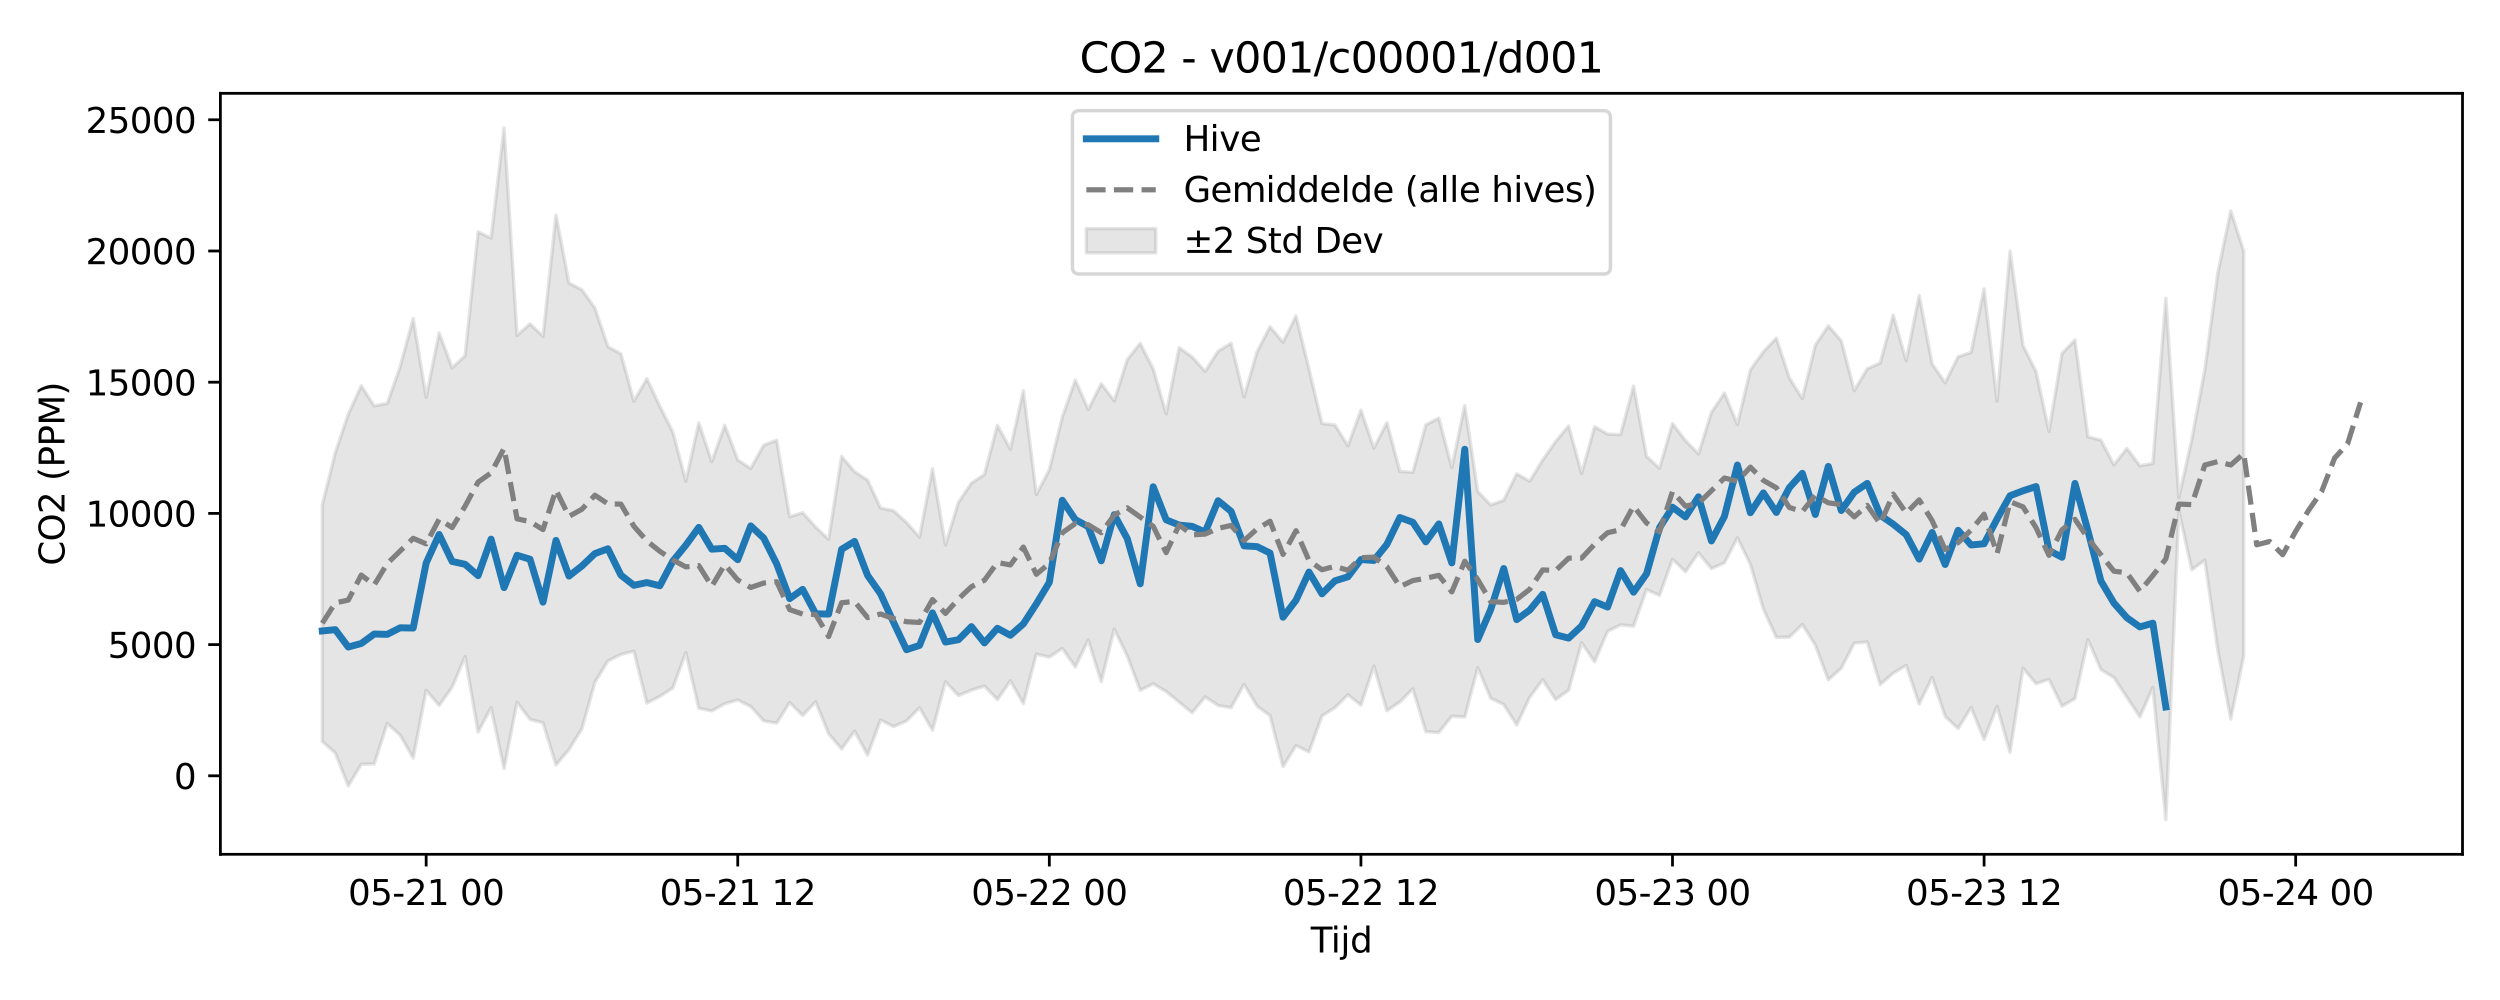 <?xml version="1.0" encoding="utf-8" standalone="no"?>
<!DOCTYPE svg PUBLIC "-//W3C//DTD SVG 1.1//EN"
  "http://www.w3.org/Graphics/SVG/1.1/DTD/svg11.dtd">
<svg xmlns:xlink="http://www.w3.org/1999/xlink" width="720pt" height="288pt" viewBox="0 0 720 288" xmlns="http://www.w3.org/2000/svg" version="1.1">
 <defs>
  <style type="text/css">*{stroke-linejoin: round; stroke-linecap: butt}</style>
 </defs>
 <g id="figure_1">
  <g id="patch_1">
   <path d="M 0 288 
L 720 288 
L 720 0 
L 0 0 
z
" style="fill: #ffffff"/>
  </g>
  <g id="axes_1">
   <g id="patch_2">
    <path d="M 63.47 246.04 
L 709.2 246.04 
L 709.2 26.88 
L 63.47 26.88 
z
" style="fill: #ffffff"/>
   </g>
   <g id="FillBetweenPolyCollection_1">
    <defs>
     <path id="m26545f956c" d="M 92.821 -142.582 
L 92.821 -74.431 
L 96.56 -71.145 
L 100.299 -61.652 
L 104.038 -67.884 
L 107.777 -67.979 
L 111.516 -79.606 
L 115.256 -76.286 
L 118.995 -69.664 
L 122.734 -89.159 
L 126.473 -84.851 
L 130.212 -90.054 
L 133.951 -98.899 
L 137.69 -77.145 
L 141.429 -84.16 
L 145.168 -66.659 
L 148.907 -85.756 
L 152.646 -80.799 
L 156.385 -79.826 
L 160.124 -67.703 
L 163.863 -72.093 
L 167.602 -78.157 
L 171.341 -91.5 
L 175.08 -97.639 
L 178.819 -99.522 
L 182.558 -100.439 
L 186.297 -85.517 
L 190.036 -87.449 
L 193.775 -89.864 
L 197.514 -100.043 
L 201.253 -84.02 
L 204.992 -83.253 
L 208.731 -85.324 
L 212.47 -86.401 
L 216.209 -84.531 
L 219.948 -80.368 
L 223.687 -79.735 
L 227.426 -85.67 
L 231.165 -81.94 
L 234.904 -85.858 
L 238.643 -76.657 
L 242.382 -72.295 
L 246.121 -77.42 
L 249.861 -70.531 
L 253.6 -80.648 
L 257.339 -78.737 
L 261.078 -80.37 
L 264.817 -84.152 
L 268.556 -77.69 
L 272.295 -91.632 
L 276.034 -87.687 
L 279.773 -89.216 
L 283.512 -90.406 
L 287.251 -86.485 
L 290.99 -91.922 
L 294.729 -85.371 
L 298.468 -99.619 
L 302.207 -98.741 
L 305.946 -101.253 
L 309.685 -95.909 
L 313.424 -103.664 
L 317.163 -91.67 
L 320.902 -106.81 
L 324.641 -99.066 
L 328.38 -89.209 
L 332.119 -91.063 
L 335.858 -88.844 
L 339.597 -85.78 
L 343.336 -82.727 
L 347.075 -87.308 
L 350.814 -84.834 
L 354.553 -84.187 
L 358.292 -90.902 
L 362.031 -84.661 
L 365.77 -81.883 
L 369.509 -67.209 
L 373.248 -73.285 
L 376.987 -71.431 
L 380.726 -81.796 
L 384.465 -84.184 
L 388.205 -87.911 
L 391.944 -84.917 
L 395.683 -96.164 
L 399.422 -83.306 
L 403.161 -85.813 
L 406.9 -89.608 
L 410.639 -77.289 
L 414.378 -77.015 
L 418.117 -81.737 
L 421.856 -81.507 
L 425.595 -95.717 
L 429.334 -86.89 
L 433.073 -85.09 
L 436.812 -79.228 
L 440.551 -87.145 
L 444.29 -92.235 
L 448.029 -86.521 
L 451.768 -89.191 
L 455.507 -102.9 
L 459.246 -97.403 
L 462.985 -106.196 
L 466.724 -108.024 
L 470.463 -107.678 
L 474.202 -118.213 
L 477.941 -116.516 
L 481.68 -126.924 
L 485.419 -123.344 
L 489.158 -128.798 
L 492.897 -124.229 
L 496.636 -125.878 
L 500.375 -133.09 
L 504.114 -125.457 
L 507.853 -112.599 
L 511.592 -104.428 
L 515.331 -104.505 
L 519.07 -108.138 
L 522.809 -102.211 
L 526.549 -92.204 
L 530.288 -95.549 
L 534.027 -102.781 
L 537.766 -103.112 
L 541.505 -90.831 
L 545.244 -94.121 
L 548.983 -96.384 
L 552.722 -85.214 
L 556.461 -92.885 
L 560.2 -81.709 
L 563.939 -78.172 
L 567.678 -84.229 
L 571.417 -75.04 
L 575.156 -84.591 
L 578.895 -71.327 
L 582.634 -95.593 
L 586.373 -91.08 
L 590.112 -92.343 
L 593.851 -84.615 
L 597.59 -86.811 
L 601.329 -103.764 
L 605.068 -95.169 
L 608.807 -92.879 
L 612.546 -87.188 
L 616.285 -81.563 
L 620.024 -90.017 
L 623.763 -51.922 
L 627.502 -140.924 
L 631.241 -123.886 
L 634.98 -126.703 
L 638.719 -100.788 
L 642.458 -80.925 
L 646.197 -99.09 
L 646.197 -215.683 
L 646.197 -215.683 
L 642.458 -227.232 
L 638.719 -209.337 
L 634.98 -181.419 
L 631.241 -161.455 
L 627.502 -144.706 
L 623.763 -202.133 
L 620.024 -154.523 
L 616.285 -153.862 
L 612.546 -158.852 
L 608.807 -154.135 
L 605.068 -161.239 
L 601.329 -162.185 
L 597.59 -190.086 
L 593.851 -186.2 
L 590.112 -163.769 
L 586.373 -180.991 
L 582.634 -188.462 
L 578.895 -215.692 
L 575.156 -172.458 
L 571.417 -204.789 
L 567.678 -186.514 
L 563.939 -185.257 
L 560.2 -177.774 
L 556.461 -183.202 
L 552.722 -202.868 
L 548.983 -184.113 
L 545.244 -197.262 
L 541.505 -183.45 
L 537.766 -181.78 
L 534.027 -175.493 
L 530.288 -189.837 
L 526.549 -194.163 
L 522.809 -188.544 
L 519.07 -173.212 
L 515.331 -179.187 
L 511.592 -190.616 
L 507.853 -186.693 
L 504.114 -181.476 
L 500.375 -165.743 
L 496.636 -174.78 
L 492.897 -169.25 
L 489.158 -157.274 
L 485.419 -161.089 
L 481.68 -166.003 
L 477.941 -153.123 
L 474.202 -156.582 
L 470.463 -176.817 
L 466.724 -162.819 
L 462.985 -162.967 
L 459.246 -165.115 
L 455.507 -151.637 
L 451.768 -165.326 
L 448.029 -160.861 
L 444.29 -155.5 
L 440.551 -149.408 
L 436.812 -151.544 
L 433.073 -143.947 
L 429.334 -142.571 
L 425.595 -146.431 
L 421.856 -171.253 
L 418.117 -153.34 
L 414.378 -167.585 
L 410.639 -165.643 
L 406.9 -151.987 
L 403.161 -152.252 
L 399.422 -166.296 
L 395.683 -158.924 
L 391.944 -169.873 
L 388.205 -159.595 
L 384.465 -165.611 
L 380.726 -166.033 
L 376.987 -181.702 
L 373.248 -197.014 
L 369.509 -189.448 
L 365.77 -193.899 
L 362.031 -186.677 
L 358.292 -173.729 
L 354.553 -189.147 
L 350.814 -186.843 
L 347.075 -181.04 
L 343.336 -185.186 
L 339.597 -187.873 
L 335.858 -168.841 
L 332.119 -181.792 
L 328.38 -189.104 
L 324.641 -184.44 
L 320.902 -172.53 
L 317.163 -177.501 
L 313.424 -170.067 
L 309.685 -178.528 
L 305.946 -167.882 
L 302.207 -152.723 
L 298.468 -145.575 
L 294.729 -175.508 
L 290.99 -158.661 
L 287.251 -165.527 
L 283.512 -151.35 
L 279.773 -148.841 
L 276.034 -143.321 
L 272.295 -131.038 
L 268.556 -152.947 
L 264.817 -133.321 
L 261.078 -137.52 
L 257.339 -140.909 
L 253.6 -141.687 
L 249.861 -149.738 
L 246.121 -152.136 
L 242.382 -156.552 
L 238.643 -132.701 
L 234.904 -136.189 
L 231.165 -140.37 
L 227.426 -139.183 
L 223.687 -161.194 
L 219.948 -159.801 
L 216.209 -153.077 
L 212.47 -155.555 
L 208.731 -165.525 
L 204.992 -155.017 
L 201.253 -166.219 
L 197.514 -149.438 
L 193.775 -163.588 
L 190.036 -170.99 
L 186.297 -178.936 
L 182.558 -172.445 
L 178.819 -186.101 
L 175.08 -188.157 
L 171.341 -199.267 
L 167.602 -204.533 
L 163.863 -206.478 
L 160.124 -226.068 
L 156.385 -191.141 
L 152.646 -194.734 
L 148.907 -191.411 
L 145.168 -251.158 
L 141.429 -219.427 
L 137.69 -221.19 
L 133.951 -185.564 
L 130.212 -182.077 
L 126.473 -192.121 
L 122.734 -173.584 
L 118.995 -196.253 
L 115.256 -182.379 
L 111.516 -171.791 
L 107.777 -171.103 
L 104.038 -176.885 
L 100.299 -168.69 
L 96.56 -157.588 
L 92.821 -142.582 
z
" style="stroke: #808080; stroke-opacity: 0.2"/>
    </defs>
    <g clip-path="url(#p66519c8561)">
     <use xlink:href="#m26545f956c" x="0" y="288" style="fill: #808080; fill-opacity: 0.2; stroke: #808080; stroke-opacity: 0.2"/>
    </g>
   </g>
   <g id="matplotlib.axis_1">
    <g id="xtick_1">
     <g id="line2d_1">
      <defs>
       <path id="mea3fb33347" d="M 0 0 
L 0 3.5 
" style="stroke: #000000; stroke-width: 0.8"/>
      </defs>
      <g>
       <use xlink:href="#mea3fb33347" x="122.734" y="246.04" style="stroke: #000000; stroke-width: 0.8"/>
      </g>
     </g>
     <g id="text_1">
      <!-- 05-21 00 -->
      <g transform="translate(100.253 260.638) scale(0.1 -0.1)">
       <defs>
        <path id="DejaVuSans-30" d="M 2034 4250 
Q 1547 4250 1301 3770 
Q 1056 3291 1056 2328 
Q 1056 1369 1301 889 
Q 1547 409 2034 409 
Q 2525 409 2770 889 
Q 3016 1369 3016 2328 
Q 3016 3291 2770 3770 
Q 2525 4250 2034 4250 
z
M 2034 4750 
Q 2819 4750 3233 4129 
Q 3647 3509 3647 2328 
Q 3647 1150 3233 529 
Q 2819 -91 2034 -91 
Q 1250 -91 836 529 
Q 422 1150 422 2328 
Q 422 3509 836 4129 
Q 1250 4750 2034 4750 
z
" transform="scale(0.016)"/>
        <path id="DejaVuSans-35" d="M 691 4666 
L 3169 4666 
L 3169 4134 
L 1269 4134 
L 1269 2991 
Q 1406 3038 1543 3061 
Q 1681 3084 1819 3084 
Q 2600 3084 3056 2656 
Q 3513 2228 3513 1497 
Q 3513 744 3044 326 
Q 2575 -91 1722 -91 
Q 1428 -91 1123 -41 
Q 819 9 494 109 
L 494 744 
Q 775 591 1075 516 
Q 1375 441 1709 441 
Q 2250 441 2565 725 
Q 2881 1009 2881 1497 
Q 2881 1984 2565 2268 
Q 2250 2553 1709 2553 
Q 1456 2553 1204 2497 
Q 953 2441 691 2322 
L 691 4666 
z
" transform="scale(0.016)"/>
        <path id="DejaVuSans-2d" d="M 313 2009 
L 1997 2009 
L 1997 1497 
L 313 1497 
L 313 2009 
z
" transform="scale(0.016)"/>
        <path id="DejaVuSans-32" d="M 1228 531 
L 3431 531 
L 3431 0 
L 469 0 
L 469 531 
Q 828 903 1448 1529 
Q 2069 2156 2228 2338 
Q 2531 2678 2651 2914 
Q 2772 3150 2772 3378 
Q 2772 3750 2511 3984 
Q 2250 4219 1831 4219 
Q 1534 4219 1204 4116 
Q 875 4013 500 3803 
L 500 4441 
Q 881 4594 1212 4672 
Q 1544 4750 1819 4750 
Q 2544 4750 2975 4387 
Q 3406 4025 3406 3419 
Q 3406 3131 3298 2873 
Q 3191 2616 2906 2266 
Q 2828 2175 2409 1742 
Q 1991 1309 1228 531 
z
" transform="scale(0.016)"/>
        <path id="DejaVuSans-31" d="M 794 531 
L 1825 531 
L 1825 4091 
L 703 3866 
L 703 4441 
L 1819 4666 
L 2450 4666 
L 2450 531 
L 3481 531 
L 3481 0 
L 794 0 
L 794 531 
z
" transform="scale(0.016)"/>
        <path id="DejaVuSans-20" transform="scale(0.016)"/>
       </defs>
       <use xlink:href="#DejaVuSans-30"/>
       <use xlink:href="#DejaVuSans-35" transform="translate(63.623 0)"/>
       <use xlink:href="#DejaVuSans-2d" transform="translate(127.246 0)"/>
       <use xlink:href="#DejaVuSans-32" transform="translate(163.33 0)"/>
       <use xlink:href="#DejaVuSans-31" transform="translate(226.953 0)"/>
       <use xlink:href="#DejaVuSans-20" transform="translate(290.576 0)"/>
       <use xlink:href="#DejaVuSans-30" transform="translate(322.363 0)"/>
       <use xlink:href="#DejaVuSans-30" transform="translate(385.986 0)"/>
      </g>
     </g>
    </g>
    <g id="xtick_2">
     <g id="line2d_2">
      <g>
       <use xlink:href="#mea3fb33347" x="212.47" y="246.04" style="stroke: #000000; stroke-width: 0.8"/>
      </g>
     </g>
     <g id="text_2">
      <!-- 05-21 12 -->
      <g transform="translate(189.99 260.638) scale(0.1 -0.1)">
       <use xlink:href="#DejaVuSans-30"/>
       <use xlink:href="#DejaVuSans-35" transform="translate(63.623 0)"/>
       <use xlink:href="#DejaVuSans-2d" transform="translate(127.246 0)"/>
       <use xlink:href="#DejaVuSans-32" transform="translate(163.33 0)"/>
       <use xlink:href="#DejaVuSans-31" transform="translate(226.953 0)"/>
       <use xlink:href="#DejaVuSans-20" transform="translate(290.576 0)"/>
       <use xlink:href="#DejaVuSans-31" transform="translate(322.363 0)"/>
       <use xlink:href="#DejaVuSans-32" transform="translate(385.986 0)"/>
      </g>
     </g>
    </g>
    <g id="xtick_3">
     <g id="line2d_3">
      <g>
       <use xlink:href="#mea3fb33347" x="302.207" y="246.04" style="stroke: #000000; stroke-width: 0.8"/>
      </g>
     </g>
     <g id="text_3">
      <!-- 05-22 00 -->
      <g transform="translate(279.726 260.638) scale(0.1 -0.1)">
       <use xlink:href="#DejaVuSans-30"/>
       <use xlink:href="#DejaVuSans-35" transform="translate(63.623 0)"/>
       <use xlink:href="#DejaVuSans-2d" transform="translate(127.246 0)"/>
       <use xlink:href="#DejaVuSans-32" transform="translate(163.33 0)"/>
       <use xlink:href="#DejaVuSans-32" transform="translate(226.953 0)"/>
       <use xlink:href="#DejaVuSans-20" transform="translate(290.576 0)"/>
       <use xlink:href="#DejaVuSans-30" transform="translate(322.363 0)"/>
       <use xlink:href="#DejaVuSans-30" transform="translate(385.986 0)"/>
      </g>
     </g>
    </g>
    <g id="xtick_4">
     <g id="line2d_4">
      <g>
       <use xlink:href="#mea3fb33347" x="391.944" y="246.04" style="stroke: #000000; stroke-width: 0.8"/>
      </g>
     </g>
     <g id="text_4">
      <!-- 05-22 12 -->
      <g transform="translate(369.463 260.638) scale(0.1 -0.1)">
       <use xlink:href="#DejaVuSans-30"/>
       <use xlink:href="#DejaVuSans-35" transform="translate(63.623 0)"/>
       <use xlink:href="#DejaVuSans-2d" transform="translate(127.246 0)"/>
       <use xlink:href="#DejaVuSans-32" transform="translate(163.33 0)"/>
       <use xlink:href="#DejaVuSans-32" transform="translate(226.953 0)"/>
       <use xlink:href="#DejaVuSans-20" transform="translate(290.576 0)"/>
       <use xlink:href="#DejaVuSans-31" transform="translate(322.363 0)"/>
       <use xlink:href="#DejaVuSans-32" transform="translate(385.986 0)"/>
      </g>
     </g>
    </g>
    <g id="xtick_5">
     <g id="line2d_5">
      <g>
       <use xlink:href="#mea3fb33347" x="481.68" y="246.04" style="stroke: #000000; stroke-width: 0.8"/>
      </g>
     </g>
     <g id="text_5">
      <!-- 05-23 00 -->
      <g transform="translate(459.2 260.638) scale(0.1 -0.1)">
       <defs>
        <path id="DejaVuSans-33" d="M 2597 2516 
Q 3050 2419 3304 2112 
Q 3559 1806 3559 1356 
Q 3559 666 3084 287 
Q 2609 -91 1734 -91 
Q 1441 -91 1130 -33 
Q 819 25 488 141 
L 488 750 
Q 750 597 1062 519 
Q 1375 441 1716 441 
Q 2309 441 2620 675 
Q 2931 909 2931 1356 
Q 2931 1769 2642 2001 
Q 2353 2234 1838 2234 
L 1294 2234 
L 1294 2753 
L 1863 2753 
Q 2328 2753 2575 2939 
Q 2822 3125 2822 3475 
Q 2822 3834 2567 4026 
Q 2313 4219 1838 4219 
Q 1578 4219 1281 4162 
Q 984 4106 628 3988 
L 628 4550 
Q 988 4650 1302 4700 
Q 1616 4750 1894 4750 
Q 2613 4750 3031 4423 
Q 3450 4097 3450 3541 
Q 3450 3153 3228 2886 
Q 3006 2619 2597 2516 
z
" transform="scale(0.016)"/>
       </defs>
       <use xlink:href="#DejaVuSans-30"/>
       <use xlink:href="#DejaVuSans-35" transform="translate(63.623 0)"/>
       <use xlink:href="#DejaVuSans-2d" transform="translate(127.246 0)"/>
       <use xlink:href="#DejaVuSans-32" transform="translate(163.33 0)"/>
       <use xlink:href="#DejaVuSans-33" transform="translate(226.953 0)"/>
       <use xlink:href="#DejaVuSans-20" transform="translate(290.576 0)"/>
       <use xlink:href="#DejaVuSans-30" transform="translate(322.363 0)"/>
       <use xlink:href="#DejaVuSans-30" transform="translate(385.986 0)"/>
      </g>
     </g>
    </g>
    <g id="xtick_6">
     <g id="line2d_6">
      <g>
       <use xlink:href="#mea3fb33347" x="571.417" y="246.04" style="stroke: #000000; stroke-width: 0.8"/>
      </g>
     </g>
     <g id="text_6">
      <!-- 05-23 12 -->
      <g transform="translate(548.936 260.638) scale(0.1 -0.1)">
       <use xlink:href="#DejaVuSans-30"/>
       <use xlink:href="#DejaVuSans-35" transform="translate(63.623 0)"/>
       <use xlink:href="#DejaVuSans-2d" transform="translate(127.246 0)"/>
       <use xlink:href="#DejaVuSans-32" transform="translate(163.33 0)"/>
       <use xlink:href="#DejaVuSans-33" transform="translate(226.953 0)"/>
       <use xlink:href="#DejaVuSans-20" transform="translate(290.576 0)"/>
       <use xlink:href="#DejaVuSans-31" transform="translate(322.363 0)"/>
       <use xlink:href="#DejaVuSans-32" transform="translate(385.986 0)"/>
      </g>
     </g>
    </g>
    <g id="xtick_7">
     <g id="line2d_7">
      <g>
       <use xlink:href="#mea3fb33347" x="661.154" y="246.04" style="stroke: #000000; stroke-width: 0.8"/>
      </g>
     </g>
     <g id="text_7">
      <!-- 05-24 00 -->
      <g transform="translate(638.673 260.638) scale(0.1 -0.1)">
       <defs>
        <path id="DejaVuSans-34" d="M 2419 4116 
L 825 1625 
L 2419 1625 
L 2419 4116 
z
M 2253 4666 
L 3047 4666 
L 3047 1625 
L 3713 1625 
L 3713 1100 
L 3047 1100 
L 3047 0 
L 2419 0 
L 2419 1100 
L 313 1100 
L 313 1709 
L 2253 4666 
z
" transform="scale(0.016)"/>
       </defs>
       <use xlink:href="#DejaVuSans-30"/>
       <use xlink:href="#DejaVuSans-35" transform="translate(63.623 0)"/>
       <use xlink:href="#DejaVuSans-2d" transform="translate(127.246 0)"/>
       <use xlink:href="#DejaVuSans-32" transform="translate(163.33 0)"/>
       <use xlink:href="#DejaVuSans-34" transform="translate(226.953 0)"/>
       <use xlink:href="#DejaVuSans-20" transform="translate(290.576 0)"/>
       <use xlink:href="#DejaVuSans-30" transform="translate(322.363 0)"/>
       <use xlink:href="#DejaVuSans-30" transform="translate(385.986 0)"/>
      </g>
     </g>
    </g>
    <g id="text_8">
     <!-- Tijd -->
     <g transform="translate(377.485 274.317) scale(0.1 -0.1)">
      <defs>
       <path id="DejaVuSans-54" d="M -19 4666 
L 3928 4666 
L 3928 4134 
L 2272 4134 
L 2272 0 
L 1638 0 
L 1638 4134 
L -19 4134 
L -19 4666 
z
" transform="scale(0.016)"/>
       <path id="DejaVuSans-69" d="M 603 3500 
L 1178 3500 
L 1178 0 
L 603 0 
L 603 3500 
z
M 603 4863 
L 1178 4863 
L 1178 4134 
L 603 4134 
L 603 4863 
z
" transform="scale(0.016)"/>
       <path id="DejaVuSans-6a" d="M 603 3500 
L 1178 3500 
L 1178 -63 
Q 1178 -731 923 -1031 
Q 669 -1331 103 -1331 
L -116 -1331 
L -116 -844 
L 38 -844 
Q 366 -844 484 -692 
Q 603 -541 603 -63 
L 603 3500 
z
M 603 4863 
L 1178 4863 
L 1178 4134 
L 603 4134 
L 603 4863 
z
" transform="scale(0.016)"/>
       <path id="DejaVuSans-64" d="M 2906 2969 
L 2906 4863 
L 3481 4863 
L 3481 0 
L 2906 0 
L 2906 525 
Q 2725 213 2448 61 
Q 2172 -91 1784 -91 
Q 1150 -91 751 415 
Q 353 922 353 1747 
Q 353 2572 751 3078 
Q 1150 3584 1784 3584 
Q 2172 3584 2448 3432 
Q 2725 3281 2906 2969 
z
M 947 1747 
Q 947 1113 1208 752 
Q 1469 391 1925 391 
Q 2381 391 2643 752 
Q 2906 1113 2906 1747 
Q 2906 2381 2643 2742 
Q 2381 3103 1925 3103 
Q 1469 3103 1208 2742 
Q 947 2381 947 1747 
z
" transform="scale(0.016)"/>
      </defs>
      <use xlink:href="#DejaVuSans-54"/>
      <use xlink:href="#DejaVuSans-69" transform="translate(57.959 0)"/>
      <use xlink:href="#DejaVuSans-6a" transform="translate(85.742 0)"/>
      <use xlink:href="#DejaVuSans-64" transform="translate(113.525 0)"/>
     </g>
    </g>
   </g>
   <g id="matplotlib.axis_2">
    <g id="ytick_1">
     <g id="line2d_8">
      <defs>
       <path id="mdc4012bc26" d="M 0 0 
L -3.5 0 
" style="stroke: #000000; stroke-width: 0.8"/>
      </defs>
      <g>
       <use xlink:href="#mdc4012bc26" x="63.47" y="223.436" style="stroke: #000000; stroke-width: 0.8"/>
      </g>
     </g>
     <g id="text_9">
      <!-- 0 -->
      <g transform="translate(50.108 227.235) scale(0.1 -0.1)">
       <use xlink:href="#DejaVuSans-30"/>
      </g>
     </g>
    </g>
    <g id="ytick_2">
     <g id="line2d_9">
      <g>
       <use xlink:href="#mdc4012bc26" x="63.47" y="185.647" style="stroke: #000000; stroke-width: 0.8"/>
      </g>
     </g>
     <g id="text_10">
      <!-- 5000 -->
      <g transform="translate(31.02 189.447) scale(0.1 -0.1)">
       <use xlink:href="#DejaVuSans-35"/>
       <use xlink:href="#DejaVuSans-30" transform="translate(63.623 0)"/>
       <use xlink:href="#DejaVuSans-30" transform="translate(127.246 0)"/>
       <use xlink:href="#DejaVuSans-30" transform="translate(190.869 0)"/>
      </g>
     </g>
    </g>
    <g id="ytick_3">
     <g id="line2d_10">
      <g>
       <use xlink:href="#mdc4012bc26" x="63.47" y="147.859" style="stroke: #000000; stroke-width: 0.8"/>
      </g>
     </g>
     <g id="text_11">
      <!-- 10000 -->
      <g transform="translate(24.657 151.658) scale(0.1 -0.1)">
       <use xlink:href="#DejaVuSans-31"/>
       <use xlink:href="#DejaVuSans-30" transform="translate(63.623 0)"/>
       <use xlink:href="#DejaVuSans-30" transform="translate(127.246 0)"/>
       <use xlink:href="#DejaVuSans-30" transform="translate(190.869 0)"/>
       <use xlink:href="#DejaVuSans-30" transform="translate(254.492 0)"/>
      </g>
     </g>
    </g>
    <g id="ytick_4">
     <g id="line2d_11">
      <g>
       <use xlink:href="#mdc4012bc26" x="63.47" y="110.071" style="stroke: #000000; stroke-width: 0.8"/>
      </g>
     </g>
     <g id="text_12">
      <!-- 15000 -->
      <g transform="translate(24.657 113.87) scale(0.1 -0.1)">
       <use xlink:href="#DejaVuSans-31"/>
       <use xlink:href="#DejaVuSans-35" transform="translate(63.623 0)"/>
       <use xlink:href="#DejaVuSans-30" transform="translate(127.246 0)"/>
       <use xlink:href="#DejaVuSans-30" transform="translate(190.869 0)"/>
       <use xlink:href="#DejaVuSans-30" transform="translate(254.492 0)"/>
      </g>
     </g>
    </g>
    <g id="ytick_5">
     <g id="line2d_12">
      <g>
       <use xlink:href="#mdc4012bc26" x="63.47" y="72.283" style="stroke: #000000; stroke-width: 0.8"/>
      </g>
     </g>
     <g id="text_13">
      <!-- 20000 -->
      <g transform="translate(24.657 76.082) scale(0.1 -0.1)">
       <use xlink:href="#DejaVuSans-32"/>
       <use xlink:href="#DejaVuSans-30" transform="translate(63.623 0)"/>
       <use xlink:href="#DejaVuSans-30" transform="translate(127.246 0)"/>
       <use xlink:href="#DejaVuSans-30" transform="translate(190.869 0)"/>
       <use xlink:href="#DejaVuSans-30" transform="translate(254.492 0)"/>
      </g>
     </g>
    </g>
    <g id="ytick_6">
     <g id="line2d_13">
      <g>
       <use xlink:href="#mdc4012bc26" x="63.47" y="34.494" style="stroke: #000000; stroke-width: 0.8"/>
      </g>
     </g>
     <g id="text_14">
      <!-- 25000 -->
      <g transform="translate(24.657 38.293) scale(0.1 -0.1)">
       <use xlink:href="#DejaVuSans-32"/>
       <use xlink:href="#DejaVuSans-35" transform="translate(63.623 0)"/>
       <use xlink:href="#DejaVuSans-30" transform="translate(127.246 0)"/>
       <use xlink:href="#DejaVuSans-30" transform="translate(190.869 0)"/>
       <use xlink:href="#DejaVuSans-30" transform="translate(254.492 0)"/>
      </g>
     </g>
    </g>
    <g id="text_15">
     <!-- CO2 (PPM) -->
     <g transform="translate(18.578 162.903) rotate(-90) scale(0.1 -0.1)">
      <defs>
       <path id="DejaVuSans-43" d="M 4122 4306 
L 4122 3641 
Q 3803 3938 3442 4084 
Q 3081 4231 2675 4231 
Q 1875 4231 1450 3742 
Q 1025 3253 1025 2328 
Q 1025 1406 1450 917 
Q 1875 428 2675 428 
Q 3081 428 3442 575 
Q 3803 722 4122 1019 
L 4122 359 
Q 3791 134 3420 21 
Q 3050 -91 2638 -91 
Q 1578 -91 968 557 
Q 359 1206 359 2328 
Q 359 3453 968 4101 
Q 1578 4750 2638 4750 
Q 3056 4750 3426 4639 
Q 3797 4528 4122 4306 
z
" transform="scale(0.016)"/>
       <path id="DejaVuSans-4f" d="M 2522 4238 
Q 1834 4238 1429 3725 
Q 1025 3213 1025 2328 
Q 1025 1447 1429 934 
Q 1834 422 2522 422 
Q 3209 422 3611 934 
Q 4013 1447 4013 2328 
Q 4013 3213 3611 3725 
Q 3209 4238 2522 4238 
z
M 2522 4750 
Q 3503 4750 4090 4092 
Q 4678 3434 4678 2328 
Q 4678 1225 4090 567 
Q 3503 -91 2522 -91 
Q 1538 -91 948 565 
Q 359 1222 359 2328 
Q 359 3434 948 4092 
Q 1538 4750 2522 4750 
z
" transform="scale(0.016)"/>
       <path id="DejaVuSans-28" d="M 1984 4856 
Q 1566 4138 1362 3434 
Q 1159 2731 1159 2009 
Q 1159 1288 1364 580 
Q 1569 -128 1984 -844 
L 1484 -844 
Q 1016 -109 783 600 
Q 550 1309 550 2009 
Q 550 2706 781 3412 
Q 1013 4119 1484 4856 
L 1984 4856 
z
" transform="scale(0.016)"/>
       <path id="DejaVuSans-50" d="M 1259 4147 
L 1259 2394 
L 2053 2394 
Q 2494 2394 2734 2622 
Q 2975 2850 2975 3272 
Q 2975 3691 2734 3919 
Q 2494 4147 2053 4147 
L 1259 4147 
z
M 628 4666 
L 2053 4666 
Q 2838 4666 3239 4311 
Q 3641 3956 3641 3272 
Q 3641 2581 3239 2228 
Q 2838 1875 2053 1875 
L 1259 1875 
L 1259 0 
L 628 0 
L 628 4666 
z
" transform="scale(0.016)"/>
       <path id="DejaVuSans-4d" d="M 628 4666 
L 1569 4666 
L 2759 1491 
L 3956 4666 
L 4897 4666 
L 4897 0 
L 4281 0 
L 4281 4097 
L 3078 897 
L 2444 897 
L 1241 4097 
L 1241 0 
L 628 0 
L 628 4666 
z
" transform="scale(0.016)"/>
       <path id="DejaVuSans-29" d="M 513 4856 
L 1013 4856 
Q 1481 4119 1714 3412 
Q 1947 2706 1947 2009 
Q 1947 1309 1714 600 
Q 1481 -109 1013 -844 
L 513 -844 
Q 928 -128 1133 580 
Q 1338 1288 1338 2009 
Q 1338 2731 1133 3434 
Q 928 4138 513 4856 
z
" transform="scale(0.016)"/>
      </defs>
      <use xlink:href="#DejaVuSans-43"/>
      <use xlink:href="#DejaVuSans-4f" transform="translate(69.824 0)"/>
      <use xlink:href="#DejaVuSans-32" transform="translate(148.535 0)"/>
      <use xlink:href="#DejaVuSans-20" transform="translate(212.158 0)"/>
      <use xlink:href="#DejaVuSans-28" transform="translate(243.945 0)"/>
      <use xlink:href="#DejaVuSans-50" transform="translate(282.959 0)"/>
      <use xlink:href="#DejaVuSans-50" transform="translate(343.262 0)"/>
      <use xlink:href="#DejaVuSans-4d" transform="translate(403.564 0)"/>
      <use xlink:href="#DejaVuSans-29" transform="translate(489.844 0)"/>
     </g>
    </g>
   </g>
   <g id="line2d_14">
    <path d="M 92.821 181.71 
L 96.56 181.342 
L 100.299 186.34 
L 104.038 185.332 
L 107.777 182.597 
L 111.516 182.695 
L 115.256 180.803 
L 118.995 180.881 
L 122.734 162.148 
L 126.473 153.928 
L 130.212 161.697 
L 133.951 162.521 
L 137.69 165.783 
L 141.429 155.276 
L 145.168 169.235 
L 148.907 159.921 
L 152.646 161.055 
L 156.385 173.422 
L 160.124 155.641 
L 163.863 165.907 
L 167.602 162.992 
L 171.341 159.422 
L 175.08 158.054 
L 178.819 165.635 
L 182.558 168.571 
L 186.297 167.773 
L 190.036 168.701 
L 193.775 161.601 
L 197.514 157.016 
L 201.253 151.885 
L 204.992 158.165 
L 208.731 157.916 
L 212.47 161.193 
L 216.209 151.464 
L 219.948 154.961 
L 223.687 162.418 
L 227.426 172.406 
L 231.165 169.746 
L 234.904 176.772 
L 238.643 176.855 
L 242.382 158.198 
L 246.121 155.923 
L 249.861 165.705 
L 253.6 171.013 
L 257.339 179.226 
L 261.078 187.116 
L 264.817 185.877 
L 268.556 176.508 
L 272.295 184.917 
L 276.034 184.234 
L 279.773 180.47 
L 283.512 185.156 
L 287.251 180.949 
L 290.99 182.962 
L 294.729 179.682 
L 298.468 173.913 
L 302.207 167.716 
L 305.946 144.083 
L 309.685 149.64 
L 313.424 151.688 
L 317.163 161.513 
L 320.902 148.229 
L 324.641 155.112 
L 328.38 168.136 
L 332.119 140.192 
L 335.858 149.701 
L 339.597 151.227 
L 343.336 151.59 
L 347.075 153.235 
L 350.814 144.206 
L 354.553 147.27 
L 358.292 157.213 
L 362.031 157.427 
L 365.77 159.281 
L 369.509 177.755 
L 373.248 172.871 
L 376.987 164.753 
L 380.726 171.023 
L 384.465 167.277 
L 388.205 166.116 
L 391.944 161.149 
L 395.683 161.415 
L 399.422 156.767 
L 403.161 149.046 
L 406.9 150.416 
L 410.639 156.057 
L 414.378 150.895 
L 418.117 162.113 
L 421.856 129.384 
L 425.595 184.189 
L 429.334 175.502 
L 433.073 163.735 
L 436.812 178.455 
L 440.551 175.705 
L 444.29 171.172 
L 448.029 182.818 
L 451.768 183.771 
L 455.507 180.286 
L 459.246 173.288 
L 462.985 174.832 
L 466.724 164.34 
L 470.463 170.55 
L 474.202 165.264 
L 477.941 152.003 
L 481.68 146.075 
L 485.419 148.859 
L 489.158 143.085 
L 492.897 155.787 
L 496.636 148.731 
L 500.375 133.93 
L 504.114 147.663 
L 507.853 141.954 
L 511.592 147.584 
L 515.331 140.448 
L 519.07 136.326 
L 522.809 148.174 
L 526.549 134.333 
L 530.288 147.025 
L 534.027 141.74 
L 537.766 139.213 
L 541.505 148.383 
L 545.244 150.965 
L 548.983 153.983 
L 552.722 161.03 
L 556.461 153.356 
L 560.2 162.574 
L 563.939 152.736 
L 567.678 156.948 
L 571.417 156.603 
L 575.156 149.464 
L 578.895 142.773 
L 582.634 141.348 
L 586.373 140.12 
L 590.112 158.53 
L 593.851 160.495 
L 597.59 139.231 
L 601.329 152.898 
L 605.068 167.348 
L 608.807 173.674 
L 612.546 177.913 
L 616.285 180.553 
L 620.024 179.478 
L 623.763 203.612 
L 623.763 203.612 
" clip-path="url(#p66519c8561)" style="fill: none; stroke: #1f77b4; stroke-width: 2; stroke-linecap: square"/>
   </g>
   <g id="line2d_15">
    <path d="M 92.821 179.494 
L 96.56 173.634 
L 100.299 172.829 
L 104.038 165.615 
L 107.777 168.459 
L 111.516 162.301 
L 118.995 155.042 
L 122.734 156.628 
L 126.473 149.514 
L 130.212 151.934 
L 133.951 145.769 
L 137.69 138.832 
L 141.429 136.206 
L 145.168 129.092 
L 148.907 149.417 
L 152.646 150.233 
L 156.385 152.517 
L 160.124 141.114 
L 163.863 148.714 
L 167.602 146.655 
L 171.341 142.616 
L 175.08 145.102 
L 178.819 145.189 
L 182.558 151.558 
L 186.297 155.774 
L 190.036 158.78 
L 193.775 161.274 
L 197.514 163.259 
L 201.253 162.881 
L 204.992 168.865 
L 208.731 162.576 
L 212.47 167.022 
L 216.209 169.196 
L 219.948 167.916 
L 223.687 167.535 
L 227.426 175.573 
L 231.165 176.845 
L 234.904 176.976 
L 238.643 183.321 
L 242.382 173.577 
L 246.121 173.222 
L 249.861 177.865 
L 253.6 176.832 
L 257.339 178.177 
L 261.078 179.055 
L 264.817 179.263 
L 268.556 172.682 
L 272.295 176.665 
L 276.034 172.496 
L 279.773 168.972 
L 283.512 167.122 
L 287.251 161.994 
L 290.99 162.709 
L 294.729 157.561 
L 298.468 165.403 
L 302.207 162.268 
L 305.946 153.433 
L 309.685 150.782 
L 313.424 151.135 
L 317.163 153.415 
L 320.902 148.33 
L 324.641 146.247 
L 332.119 151.572 
L 335.858 159.157 
L 339.597 151.174 
L 343.336 154.044 
L 347.075 153.826 
L 350.814 152.162 
L 354.553 151.333 
L 358.292 155.684 
L 362.031 152.331 
L 365.77 150.109 
L 369.509 159.672 
L 373.248 152.85 
L 376.987 161.433 
L 380.726 164.085 
L 384.465 163.103 
L 388.205 164.247 
L 391.944 160.605 
L 395.683 160.456 
L 399.422 163.199 
L 403.161 168.968 
L 406.9 167.202 
L 410.639 166.534 
L 414.378 165.7 
L 418.117 170.462 
L 421.856 161.62 
L 425.595 166.926 
L 429.334 173.269 
L 433.073 173.482 
L 436.812 172.614 
L 440.551 169.724 
L 444.29 164.133 
L 448.029 164.309 
L 451.768 160.742 
L 455.507 160.732 
L 459.246 156.741 
L 462.985 153.419 
L 466.724 152.578 
L 470.463 145.753 
L 474.202 150.603 
L 477.941 153.181 
L 481.68 141.536 
L 485.419 145.784 
L 489.158 144.964 
L 496.636 137.671 
L 500.375 138.584 
L 504.114 134.533 
L 507.853 138.354 
L 511.592 140.478 
L 515.331 146.154 
L 519.07 147.325 
L 522.809 142.623 
L 526.549 144.816 
L 530.288 145.307 
L 534.027 148.863 
L 537.766 145.554 
L 541.505 150.859 
L 545.244 142.309 
L 548.983 147.751 
L 552.722 143.959 
L 556.461 149.957 
L 560.2 158.259 
L 563.939 156.286 
L 567.678 152.628 
L 571.417 148.085 
L 575.156 159.476 
L 578.895 144.491 
L 582.634 145.973 
L 586.373 151.964 
L 590.112 159.944 
L 593.851 152.593 
L 597.59 149.552 
L 601.329 155.026 
L 608.807 164.493 
L 612.546 164.98 
L 616.285 170.287 
L 620.024 165.73 
L 623.763 160.972 
L 627.502 145.185 
L 631.241 145.329 
L 634.98 133.939 
L 638.719 132.938 
L 642.458 133.922 
L 646.197 130.614 
L 649.936 156.893 
L 653.675 155.951 
L 657.414 159.762 
L 661.154 153.018 
L 664.893 146.945 
L 668.632 141.551 
L 672.371 131.925 
L 676.11 127.806 
L 679.849 115.868 
L 679.849 115.868 
" clip-path="url(#p66519c8561)" style="fill: none; stroke-dasharray: 5.55,2.4; stroke-dashoffset: 0; stroke: #808080; stroke-width: 1.5"/>
   </g>
   <g id="patch_3">
    <path d="M 63.47 246.04 
L 63.47 26.88 
" style="fill: none; stroke: #000000; stroke-width: 0.8; stroke-linejoin: miter; stroke-linecap: square"/>
   </g>
   <g id="patch_4">
    <path d="M 709.2 246.04 
L 709.2 26.88 
" style="fill: none; stroke: #000000; stroke-width: 0.8; stroke-linejoin: miter; stroke-linecap: square"/>
   </g>
   <g id="patch_5">
    <path d="M 63.47 246.04 
L 709.2 246.04 
" style="fill: none; stroke: #000000; stroke-width: 0.8; stroke-linejoin: miter; stroke-linecap: square"/>
   </g>
   <g id="patch_6">
    <path d="M 63.47 26.88 
L 709.2 26.88 
" style="fill: none; stroke: #000000; stroke-width: 0.8; stroke-linejoin: miter; stroke-linecap: square"/>
   </g>
   <g id="text_16">
    <!-- CO2 - v001/c00001/d001 -->
    <g transform="translate(310.932 20.88) scale(0.12 -0.12)">
     <defs>
      <path id="DejaVuSans-76" d="M 191 3500 
L 800 3500 
L 1894 563 
L 2988 3500 
L 3597 3500 
L 2284 0 
L 1503 0 
L 191 3500 
z
" transform="scale(0.016)"/>
      <path id="DejaVuSans-2f" d="M 1625 4666 
L 2156 4666 
L 531 -594 
L 0 -594 
L 1625 4666 
z
" transform="scale(0.016)"/>
      <path id="DejaVuSans-63" d="M 3122 3366 
L 3122 2828 
Q 2878 2963 2633 3030 
Q 2388 3097 2138 3097 
Q 1578 3097 1268 2742 
Q 959 2388 959 1747 
Q 959 1106 1268 751 
Q 1578 397 2138 397 
Q 2388 397 2633 464 
Q 2878 531 3122 666 
L 3122 134 
Q 2881 22 2623 -34 
Q 2366 -91 2075 -91 
Q 1284 -91 818 406 
Q 353 903 353 1747 
Q 353 2603 823 3093 
Q 1294 3584 2113 3584 
Q 2378 3584 2631 3529 
Q 2884 3475 3122 3366 
z
" transform="scale(0.016)"/>
     </defs>
     <use xlink:href="#DejaVuSans-43"/>
     <use xlink:href="#DejaVuSans-4f" transform="translate(69.824 0)"/>
     <use xlink:href="#DejaVuSans-32" transform="translate(148.535 0)"/>
     <use xlink:href="#DejaVuSans-20" transform="translate(212.158 0)"/>
     <use xlink:href="#DejaVuSans-2d" transform="translate(243.945 0)"/>
     <use xlink:href="#DejaVuSans-20" transform="translate(280.029 0)"/>
     <use xlink:href="#DejaVuSans-76" transform="translate(311.816 0)"/>
     <use xlink:href="#DejaVuSans-30" transform="translate(370.996 0)"/>
     <use xlink:href="#DejaVuSans-30" transform="translate(434.619 0)"/>
     <use xlink:href="#DejaVuSans-31" transform="translate(498.242 0)"/>
     <use xlink:href="#DejaVuSans-2f" transform="translate(561.865 0)"/>
     <use xlink:href="#DejaVuSans-63" transform="translate(595.557 0)"/>
     <use xlink:href="#DejaVuSans-30" transform="translate(650.537 0)"/>
     <use xlink:href="#DejaVuSans-30" transform="translate(714.16 0)"/>
     <use xlink:href="#DejaVuSans-30" transform="translate(777.783 0)"/>
     <use xlink:href="#DejaVuSans-30" transform="translate(841.406 0)"/>
     <use xlink:href="#DejaVuSans-31" transform="translate(905.029 0)"/>
     <use xlink:href="#DejaVuSans-2f" transform="translate(968.652 0)"/>
     <use xlink:href="#DejaVuSans-64" transform="translate(1002.344 0)"/>
     <use xlink:href="#DejaVuSans-30" transform="translate(1065.82 0)"/>
     <use xlink:href="#DejaVuSans-30" transform="translate(1129.443 0)"/>
     <use xlink:href="#DejaVuSans-31" transform="translate(1193.066 0)"/>
    </g>
   </g>
   <g id="legend_1">
    <g id="patch_7">
     <path d="M 310.863 78.914 
L 461.807 78.914 
Q 463.807 78.914 463.807 76.914 
L 463.807 33.88 
Q 463.807 31.88 461.807 31.88 
L 310.863 31.88 
Q 308.863 31.88 308.863 33.88 
L 308.863 76.914 
Q 308.863 78.914 310.863 78.914 
z
" style="fill: #ffffff; opacity: 0.8; stroke: #cccccc; stroke-linejoin: miter"/>
    </g>
    <g id="line2d_16">
     <path d="M 312.863 39.978 
L 322.863 39.978 
L 332.863 39.978 
" style="fill: none; stroke: #1f77b4; stroke-width: 2; stroke-linecap: square"/>
    </g>
    <g id="text_17">
     <!-- Hive -->
     <g transform="translate(340.863 43.478) scale(0.1 -0.1)">
      <defs>
       <path id="DejaVuSans-48" d="M 628 4666 
L 1259 4666 
L 1259 2753 
L 3553 2753 
L 3553 4666 
L 4184 4666 
L 4184 0 
L 3553 0 
L 3553 2222 
L 1259 2222 
L 1259 0 
L 628 0 
L 628 4666 
z
" transform="scale(0.016)"/>
       <path id="DejaVuSans-65" d="M 3597 1894 
L 3597 1613 
L 953 1613 
Q 991 1019 1311 708 
Q 1631 397 2203 397 
Q 2534 397 2845 478 
Q 3156 559 3463 722 
L 3463 178 
Q 3153 47 2828 -22 
Q 2503 -91 2169 -91 
Q 1331 -91 842 396 
Q 353 884 353 1716 
Q 353 2575 817 3079 
Q 1281 3584 2069 3584 
Q 2775 3584 3186 3129 
Q 3597 2675 3597 1894 
z
M 3022 2063 
Q 3016 2534 2758 2815 
Q 2500 3097 2075 3097 
Q 1594 3097 1305 2825 
Q 1016 2553 972 2059 
L 3022 2063 
z
" transform="scale(0.016)"/>
      </defs>
      <use xlink:href="#DejaVuSans-48"/>
      <use xlink:href="#DejaVuSans-69" transform="translate(75.195 0)"/>
      <use xlink:href="#DejaVuSans-76" transform="translate(102.979 0)"/>
      <use xlink:href="#DejaVuSans-65" transform="translate(162.158 0)"/>
     </g>
    </g>
    <g id="line2d_17">
     <path d="M 312.863 54.657 
L 322.863 54.657 
L 332.863 54.657 
" style="fill: none; stroke-dasharray: 5.55,2.4; stroke-dashoffset: 0; stroke: #808080; stroke-width: 1.5"/>
    </g>
    <g id="text_18">
     <!-- Gemiddelde (alle hives) -->
     <g transform="translate(340.863 58.157) scale(0.1 -0.1)">
      <defs>
       <path id="DejaVuSans-47" d="M 3809 666 
L 3809 1919 
L 2778 1919 
L 2778 2438 
L 4434 2438 
L 4434 434 
Q 4069 175 3628 42 
Q 3188 -91 2688 -91 
Q 1594 -91 976 548 
Q 359 1188 359 2328 
Q 359 3472 976 4111 
Q 1594 4750 2688 4750 
Q 3144 4750 3555 4637 
Q 3966 4525 4313 4306 
L 4313 3634 
Q 3963 3931 3569 4081 
Q 3175 4231 2741 4231 
Q 1884 4231 1454 3753 
Q 1025 3275 1025 2328 
Q 1025 1384 1454 906 
Q 1884 428 2741 428 
Q 3075 428 3337 486 
Q 3600 544 3809 666 
z
" transform="scale(0.016)"/>
       <path id="DejaVuSans-6d" d="M 3328 2828 
Q 3544 3216 3844 3400 
Q 4144 3584 4550 3584 
Q 5097 3584 5394 3201 
Q 5691 2819 5691 2113 
L 5691 0 
L 5113 0 
L 5113 2094 
Q 5113 2597 4934 2840 
Q 4756 3084 4391 3084 
Q 3944 3084 3684 2787 
Q 3425 2491 3425 1978 
L 3425 0 
L 2847 0 
L 2847 2094 
Q 2847 2600 2669 2842 
Q 2491 3084 2119 3084 
Q 1678 3084 1418 2786 
Q 1159 2488 1159 1978 
L 1159 0 
L 581 0 
L 581 3500 
L 1159 3500 
L 1159 2956 
Q 1356 3278 1631 3431 
Q 1906 3584 2284 3584 
Q 2666 3584 2933 3390 
Q 3200 3197 3328 2828 
z
" transform="scale(0.016)"/>
       <path id="DejaVuSans-6c" d="M 603 4863 
L 1178 4863 
L 1178 0 
L 603 0 
L 603 4863 
z
" transform="scale(0.016)"/>
       <path id="DejaVuSans-61" d="M 2194 1759 
Q 1497 1759 1228 1600 
Q 959 1441 959 1056 
Q 959 750 1161 570 
Q 1363 391 1709 391 
Q 2188 391 2477 730 
Q 2766 1069 2766 1631 
L 2766 1759 
L 2194 1759 
z
M 3341 1997 
L 3341 0 
L 2766 0 
L 2766 531 
Q 2569 213 2275 61 
Q 1981 -91 1556 -91 
Q 1019 -91 701 211 
Q 384 513 384 1019 
Q 384 1609 779 1909 
Q 1175 2209 1959 2209 
L 2766 2209 
L 2766 2266 
Q 2766 2663 2505 2880 
Q 2244 3097 1772 3097 
Q 1472 3097 1187 3025 
Q 903 2953 641 2809 
L 641 3341 
Q 956 3463 1253 3523 
Q 1550 3584 1831 3584 
Q 2591 3584 2966 3190 
Q 3341 2797 3341 1997 
z
" transform="scale(0.016)"/>
       <path id="DejaVuSans-68" d="M 3513 2113 
L 3513 0 
L 2938 0 
L 2938 2094 
Q 2938 2591 2744 2837 
Q 2550 3084 2163 3084 
Q 1697 3084 1428 2787 
Q 1159 2491 1159 1978 
L 1159 0 
L 581 0 
L 581 4863 
L 1159 4863 
L 1159 2956 
Q 1366 3272 1645 3428 
Q 1925 3584 2291 3584 
Q 2894 3584 3203 3211 
Q 3513 2838 3513 2113 
z
" transform="scale(0.016)"/>
       <path id="DejaVuSans-73" d="M 2834 3397 
L 2834 2853 
Q 2591 2978 2328 3040 
Q 2066 3103 1784 3103 
Q 1356 3103 1142 2972 
Q 928 2841 928 2578 
Q 928 2378 1081 2264 
Q 1234 2150 1697 2047 
L 1894 2003 
Q 2506 1872 2764 1633 
Q 3022 1394 3022 966 
Q 3022 478 2636 193 
Q 2250 -91 1575 -91 
Q 1294 -91 989 -36 
Q 684 19 347 128 
L 347 722 
Q 666 556 975 473 
Q 1284 391 1588 391 
Q 1994 391 2212 530 
Q 2431 669 2431 922 
Q 2431 1156 2273 1281 
Q 2116 1406 1581 1522 
L 1381 1569 
Q 847 1681 609 1914 
Q 372 2147 372 2553 
Q 372 3047 722 3315 
Q 1072 3584 1716 3584 
Q 2034 3584 2315 3537 
Q 2597 3491 2834 3397 
z
" transform="scale(0.016)"/>
      </defs>
      <use xlink:href="#DejaVuSans-47"/>
      <use xlink:href="#DejaVuSans-65" transform="translate(77.49 0)"/>
      <use xlink:href="#DejaVuSans-6d" transform="translate(139.014 0)"/>
      <use xlink:href="#DejaVuSans-69" transform="translate(236.426 0)"/>
      <use xlink:href="#DejaVuSans-64" transform="translate(264.209 0)"/>
      <use xlink:href="#DejaVuSans-64" transform="translate(327.686 0)"/>
      <use xlink:href="#DejaVuSans-65" transform="translate(391.162 0)"/>
      <use xlink:href="#DejaVuSans-6c" transform="translate(452.686 0)"/>
      <use xlink:href="#DejaVuSans-64" transform="translate(480.469 0)"/>
      <use xlink:href="#DejaVuSans-65" transform="translate(543.945 0)"/>
      <use xlink:href="#DejaVuSans-20" transform="translate(605.469 0)"/>
      <use xlink:href="#DejaVuSans-28" transform="translate(637.256 0)"/>
      <use xlink:href="#DejaVuSans-61" transform="translate(676.27 0)"/>
      <use xlink:href="#DejaVuSans-6c" transform="translate(737.549 0)"/>
      <use xlink:href="#DejaVuSans-6c" transform="translate(765.332 0)"/>
      <use xlink:href="#DejaVuSans-65" transform="translate(793.115 0)"/>
      <use xlink:href="#DejaVuSans-20" transform="translate(854.639 0)"/>
      <use xlink:href="#DejaVuSans-68" transform="translate(886.426 0)"/>
      <use xlink:href="#DejaVuSans-69" transform="translate(949.805 0)"/>
      <use xlink:href="#DejaVuSans-76" transform="translate(977.588 0)"/>
      <use xlink:href="#DejaVuSans-65" transform="translate(1036.768 0)"/>
      <use xlink:href="#DejaVuSans-73" transform="translate(1098.291 0)"/>
      <use xlink:href="#DejaVuSans-29" transform="translate(1150.391 0)"/>
     </g>
    </g>
    <g id="patch_8">
     <path d="M 312.863 72.835 
L 332.863 72.835 
L 332.863 65.835 
L 312.863 65.835 
z
" style="fill: #808080; fill-opacity: 0.2; stroke: #808080; stroke-opacity: 0.2; stroke-linejoin: miter"/>
    </g>
    <g id="text_19">
     <!-- ±2 Std Dev -->
     <g transform="translate(340.863 72.835) scale(0.1 -0.1)">
      <defs>
       <path id="DejaVuSans-b1" d="M 2944 4013 
L 2944 2803 
L 4684 2803 
L 4684 2272 
L 2944 2272 
L 2944 1063 
L 2419 1063 
L 2419 2272 
L 678 2272 
L 678 2803 
L 2419 2803 
L 2419 4013 
L 2944 4013 
z
M 678 531 
L 4684 531 
L 4684 0 
L 678 0 
L 678 531 
z
" transform="scale(0.016)"/>
       <path id="DejaVuSans-53" d="M 3425 4513 
L 3425 3897 
Q 3066 4069 2747 4153 
Q 2428 4238 2131 4238 
Q 1616 4238 1336 4038 
Q 1056 3838 1056 3469 
Q 1056 3159 1242 3001 
Q 1428 2844 1947 2747 
L 2328 2669 
Q 3034 2534 3370 2195 
Q 3706 1856 3706 1288 
Q 3706 609 3251 259 
Q 2797 -91 1919 -91 
Q 1588 -91 1214 -16 
Q 841 59 441 206 
L 441 856 
Q 825 641 1194 531 
Q 1563 422 1919 422 
Q 2459 422 2753 634 
Q 3047 847 3047 1241 
Q 3047 1584 2836 1778 
Q 2625 1972 2144 2069 
L 1759 2144 
Q 1053 2284 737 2584 
Q 422 2884 422 3419 
Q 422 4038 858 4394 
Q 1294 4750 2059 4750 
Q 2388 4750 2728 4690 
Q 3069 4631 3425 4513 
z
" transform="scale(0.016)"/>
       <path id="DejaVuSans-74" d="M 1172 4494 
L 1172 3500 
L 2356 3500 
L 2356 3053 
L 1172 3053 
L 1172 1153 
Q 1172 725 1289 603 
Q 1406 481 1766 481 
L 2356 481 
L 2356 0 
L 1766 0 
Q 1100 0 847 248 
Q 594 497 594 1153 
L 594 3053 
L 172 3053 
L 172 3500 
L 594 3500 
L 594 4494 
L 1172 4494 
z
" transform="scale(0.016)"/>
       <path id="DejaVuSans-44" d="M 1259 4147 
L 1259 519 
L 2022 519 
Q 2988 519 3436 956 
Q 3884 1394 3884 2338 
Q 3884 3275 3436 3711 
Q 2988 4147 2022 4147 
L 1259 4147 
z
M 628 4666 
L 1925 4666 
Q 3281 4666 3915 4102 
Q 4550 3538 4550 2338 
Q 4550 1131 3912 565 
Q 3275 0 1925 0 
L 628 0 
L 628 4666 
z
" transform="scale(0.016)"/>
      </defs>
      <use xlink:href="#DejaVuSans-b1"/>
      <use xlink:href="#DejaVuSans-32" transform="translate(83.789 0)"/>
      <use xlink:href="#DejaVuSans-20" transform="translate(147.412 0)"/>
      <use xlink:href="#DejaVuSans-53" transform="translate(179.199 0)"/>
      <use xlink:href="#DejaVuSans-74" transform="translate(242.676 0)"/>
      <use xlink:href="#DejaVuSans-64" transform="translate(281.885 0)"/>
      <use xlink:href="#DejaVuSans-20" transform="translate(345.361 0)"/>
      <use xlink:href="#DejaVuSans-44" transform="translate(377.148 0)"/>
      <use xlink:href="#DejaVuSans-65" transform="translate(454.15 0)"/>
      <use xlink:href="#DejaVuSans-76" transform="translate(515.674 0)"/>
     </g>
    </g>
   </g>
  </g>
 </g>
 <defs>
  <clipPath id="p66519c8561">
   <rect x="63.47" y="26.88" width="645.73" height="219.16"/>
  </clipPath>
 </defs>
</svg>

